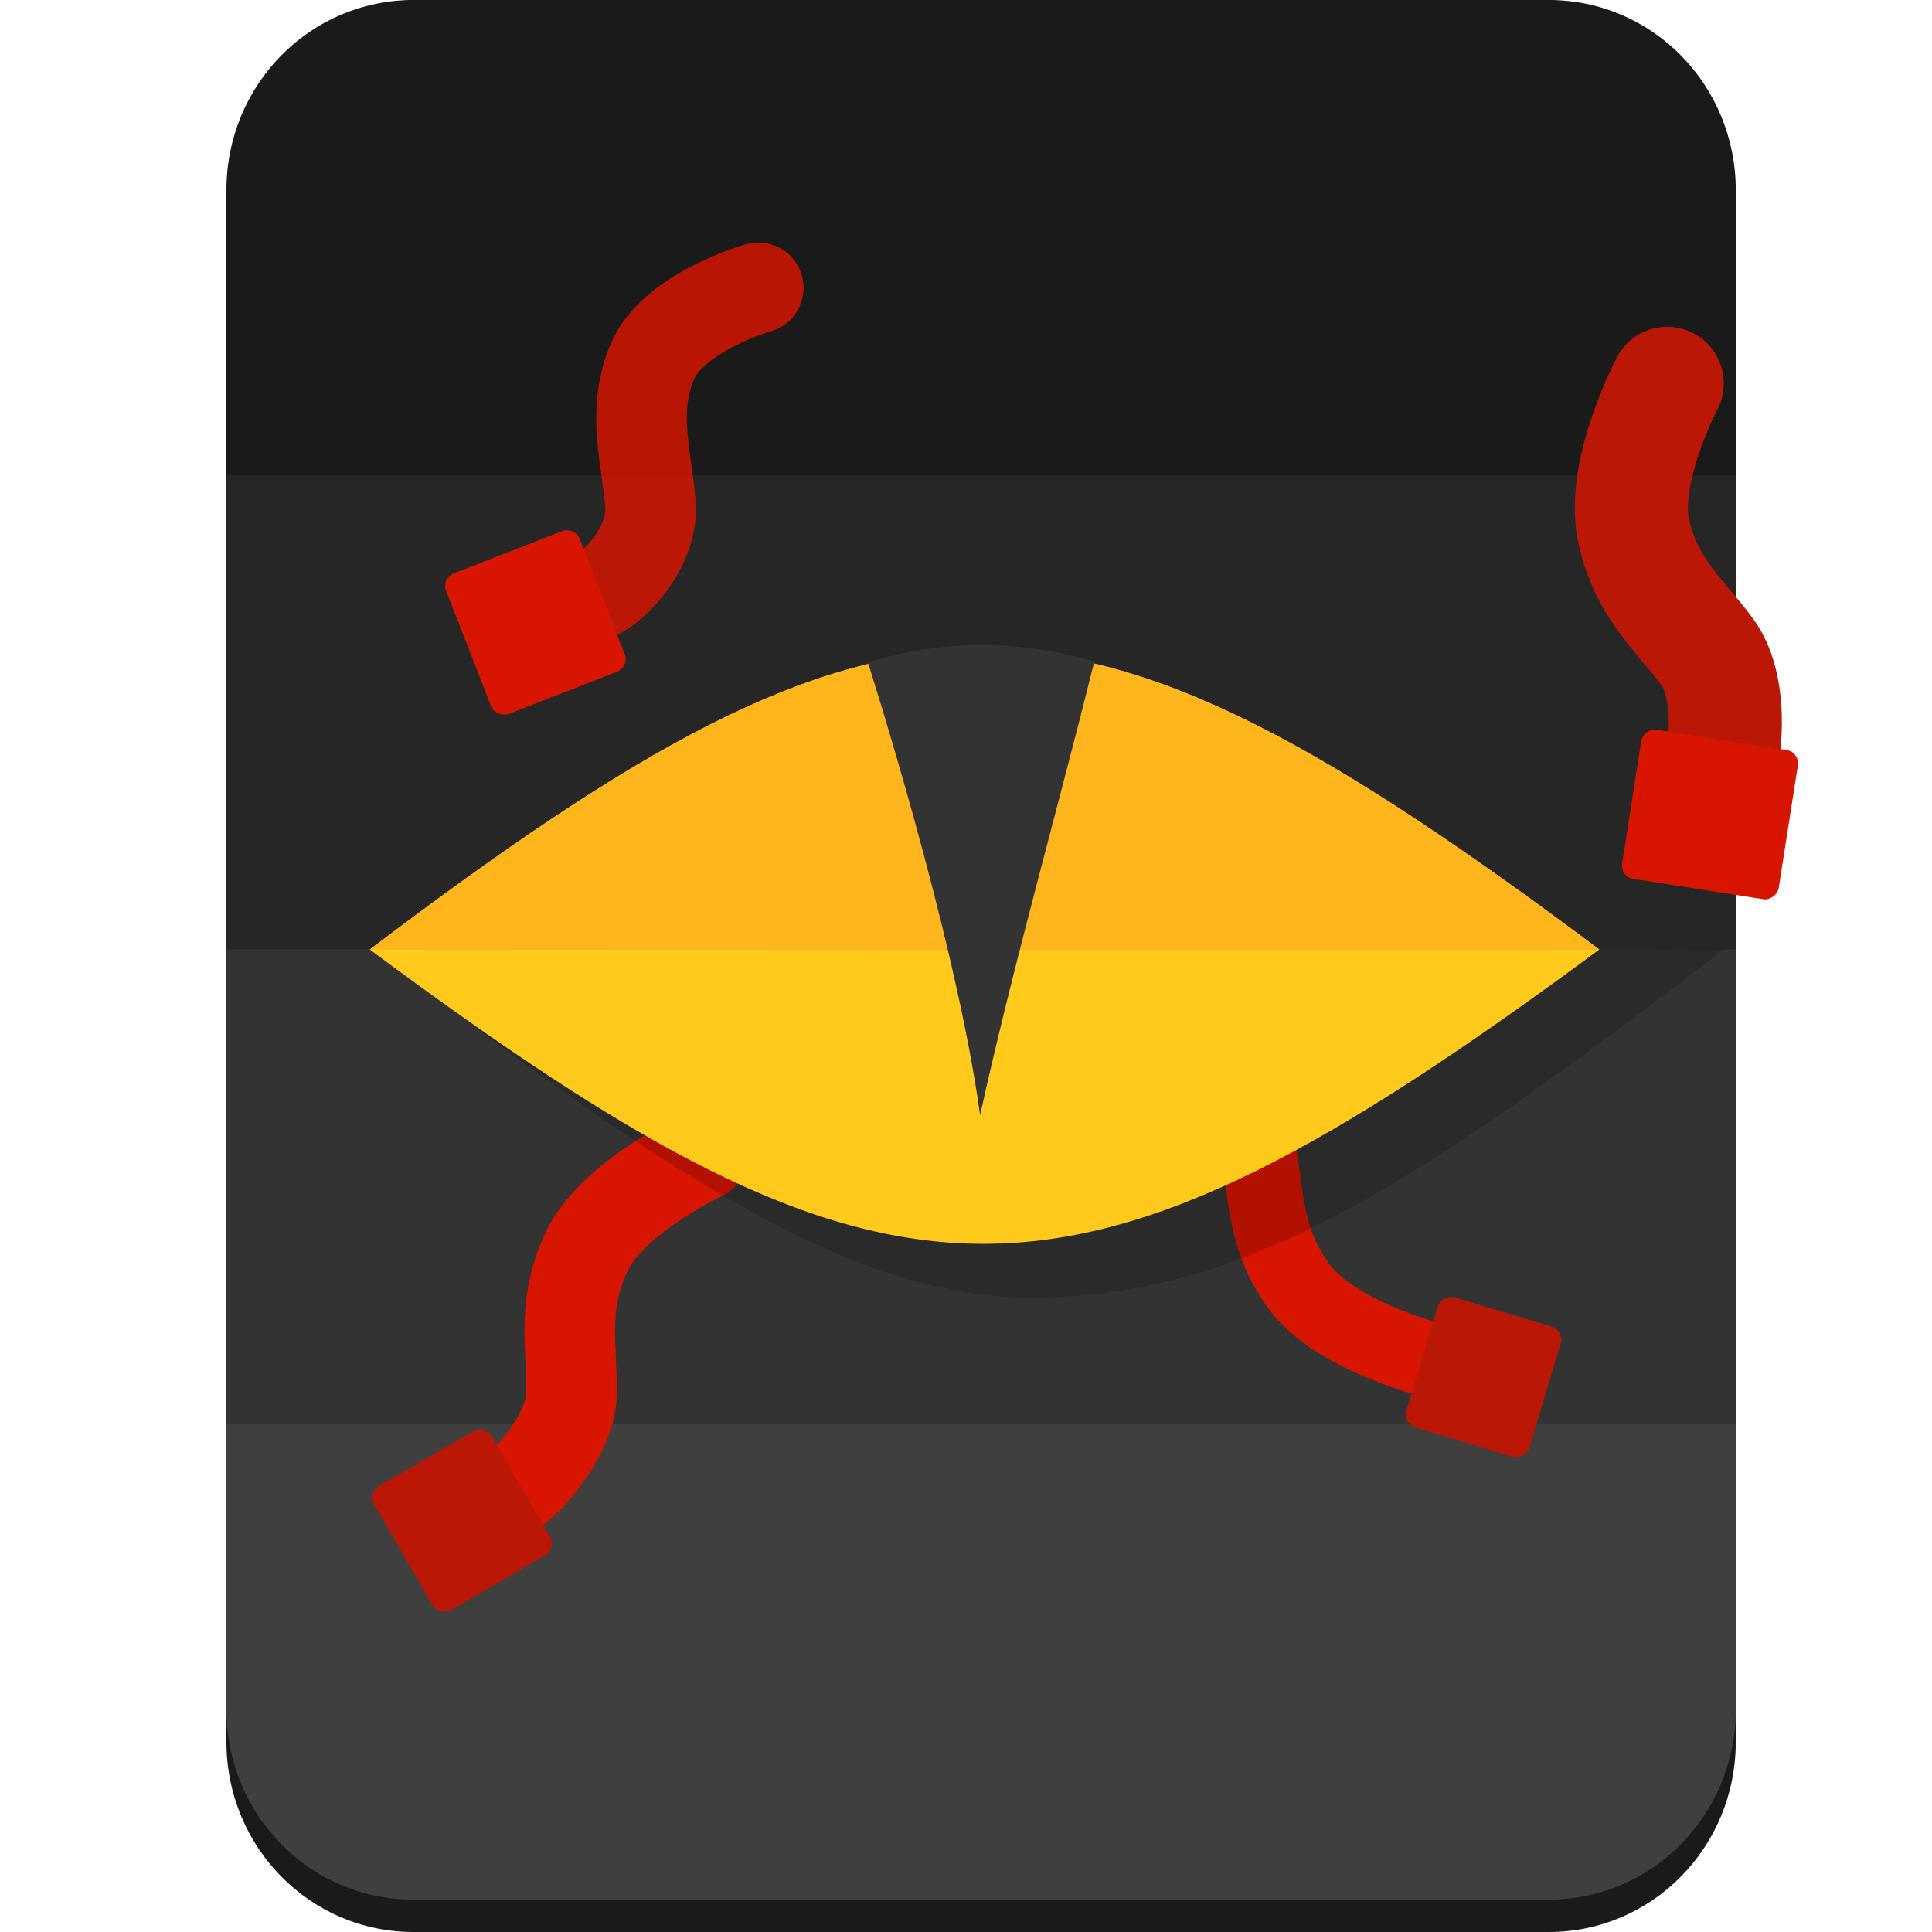 <?xml version="1.0" encoding="UTF-8" standalone="no"?>
<!-- Created with Inkscape (http://www.inkscape.org/) -->

<svg
   width="256.0px"
   height="256.0px"
   viewBox="0 0 256.0 256.0"
   version="1.1"
   id="SVGRoot"
   sodipodi:docname="icon.svg"
   xml:space="preserve"
   inkscape:version="1.2.2 (732a01da63, 2022-12-09)"
   inkscape:export-filename="tegning.png"
   inkscape:export-xdpi="96.099998"
   inkscape:export-ydpi="96.099998"
   xmlns:inkscape="http://www.inkscape.org/namespaces/inkscape"
   xmlns:sodipodi="http://sodipodi.sourceforge.net/DTD/sodipodi-0.dtd"
   xmlns="http://www.w3.org/2000/svg"
   xmlns:svg="http://www.w3.org/2000/svg"><sodipodi:namedview
     id="namedview691"
     pagecolor="#ffffff"
     bordercolor="#000000"
     borderopacity="0.25"
     inkscape:showpageshadow="2"
     inkscape:pageopacity="0.0"
     inkscape:pagecheckerboard="0"
     inkscape:deskcolor="#d1d1d1"
     inkscape:document-units="px"
     showgrid="true"
     inkscape:zoom="4"
     inkscape:cx="214.75"
     inkscape:cy="121.125"
     inkscape:window-width="2560"
     inkscape:window-height="1351"
     inkscape:window-x="-9"
     inkscape:window-y="-9"
     inkscape:window-maximized="1"
     inkscape:current-layer="layer3"
     showguides="false"><inkscape:grid
       type="xygrid"
       id="grid814" /></sodipodi:namedview><defs
     id="defs686" /><g
     inkscape:label="Background"
     inkscape:groupmode="layer"
     id="layer1"
     style="display:inline"><rect
       style="display:inline;fill:#000000;fill-opacity:1;stroke:none;stroke-width:45.719;stroke-linecap:round;stroke-linejoin:round"
       id="rect1184"
       width="198"
       height="255"
       x="-229"
       y="-255"
       rx="24.551"
       ry="27.016"
       transform="scale(-1)" /><rect
       style="display:inline;fill:#262626;fill-opacity:1;stroke:none;stroke-width:22.862;stroke-linecap:round;stroke-linejoin:round"
       id="rect2222"
       width="200"
       height="63.126"
       x="-230"
       y="-126.032"
       rx="0"
       ry="0"
       transform="scale(-1)" /><rect
       style="display:inline;fill:#333333;fill-opacity:1;stroke:none;stroke-width:22.839;stroke-linecap:round;stroke-linejoin:round"
       id="rect2308"
       width="200"
       height="63"
       x="-230"
       y="-188.811"
       rx="0"
       ry="0"
       transform="scale(-1)" /><path
       id="path6283"
       style="display:inline;fill:#1a1a1a;stroke-width:22.839;stroke-linecap:round;stroke-linejoin:round;fill-opacity:1"
       d="M 205.201,256 H 54.801 C 41.063,256 30.003,244.757 30.003,230.792 L 30,193 H 229.997 L 230,230.792 C 230.001,244.757 218.94,256 205.201,256 Z"
       sodipodi:nodetypes="sssccss" /><path
       id="rect2319"
       style="display:inline;fill:#3f3f3f;stroke-width:22.839;stroke-linecap:round;stroke-linejoin:round"
       d="M 205.201,251.717 H 54.801 C 41.063,251.717 30.003,240.475 30.003,226.509 L 30,188.717 H 229.997 L 230,226.509 c 6.7e-4,13.965 -11.06,25.208 -24.799,25.208 z"
       sodipodi:nodetypes="sssccss" /><path
       id="path2331"
       style="display:inline;fill:#1a1a1a;fill-opacity:1;stroke-width:22.839;stroke-linecap:round;stroke-linejoin:round"
       d="M 205.201,0 H 54.801 C 41.063,0 30.003,11.243 30.003,25.208 L 30,63 H 229.997 L 230,25.208 C 230.001,11.243 218.94,0 205.201,0 Z"
       sodipodi:nodetypes="sssccss" /></g><g
     inkscape:groupmode="layer"
     id="layer3"
     inkscape:label="Eye"><path
       style="display:inline;fill:none;fill-opacity:0.171;stroke:#d71500;stroke-width:12;stroke-linecap:round;stroke-linejoin:round;stroke-dasharray:none;stroke-opacity:0.843;paint-order:markers fill stroke"
       d="m 100.478,38.137 c 0,0 -11.336,3.203 -14.093,9.897 -2.757,6.695 -0.591,12.917 -0.194,18.925 0.396,6.008 -5.805,11.942 -7.944,12.036"
       id="path6612-8" /><path
       style="fill:none;fill-opacity:0.171;stroke:#d71500;stroke-width:12;stroke-linecap:round;stroke-linejoin:round;stroke-dasharray:none;stroke-opacity:1;paint-order:markers fill stroke"
       d="m 93.053,153.078 c 0,0 -11.865,5.51 -15.317,12.765 -3.452,7.256 -1.84,13.036 -2.011,18.963 -0.171,5.927 -7.062,13.122 -9.253,13.652"
       id="path6612" /><path
       style="fill:none;fill-opacity:0.171;stroke:#bb1706;stroke-width:15;stroke-linecap:round;stroke-linejoin:round;stroke-dasharray:none;stroke-opacity:1;paint-order:markers fill stroke"
       d="m 220.908,50.8 c 0,0 -6.106,11.569 -4.46,19.434 1.646,7.865 6.429,11.489 9.882,16.309 3.452,4.82 2.325,14.72 0.903,16.468"
       id="path6612-20" /><path
       style="fill:none;fill-opacity:0.171;stroke:#d71500;stroke-width:10;stroke-linecap:round;stroke-linejoin:round;stroke-dasharray:none;stroke-opacity:1;paint-order:markers fill stroke"
       d="m 189.442,180.148 c 0,0 -12.668,-3.262 -17.381,-9.77 -4.713,-6.508 -4.178,-12.485 -5.423,-18.282 -1.245,-5.797 -9.329,-11.621 -11.579,-11.744"
       id="path6612-2" /><path
       id="path6350"
       style="fill:#000000;fill-opacity:0.171;stroke-width:29.002;stroke-linecap:square;paint-order:markers fill stroke"
       d="m 49.177,125.721 c 36.78,28.164 62.852,46.18 87.258,46.235 30.86,0.069 54.922,-18.072 92.168,-46.246 l -7.973,0.075 z"
       sodipodi:nodetypes="csccc" /><path
       id="rect3350"
       style="fill:#ffca1c;fill-opacity:1;stroke-width:27.378;stroke-linecap:square;paint-order:markers fill stroke"
       d="m 49,125.817 c 69.816,-52.89 92.214,-52.909 162.917,-1e-5 -70.476,52.099 -93.078,51.893 -162.917,1e-5 z"
       sodipodi:nodetypes="ccc" /><path
       id="path6335"
       style="fill:#ffb51c;fill-opacity:1;stroke-width:27.378;stroke-linecap:square;paint-order:markers fill stroke"
       d="m 49,125.817 c 69.816,-52.89 92.214,-52.909 162.917,-1e-5 -0.101,0.224 -162.917,1e-5 -162.917,1e-5 z"
       sodipodi:nodetypes="ccc" /><path
       id="path5704"
       style="fill:#333333;fill-opacity:1;stroke-width:11.299;stroke-linecap:square;paint-order:markers fill stroke"
       d="m 129.87,147.757 c -3.265,-23.806 -14.877,-59.998 -14.877,-59.998 10.024,-3.021 19.981,-3.034 30.015,-0.1 -5.115,20.528 -10.81,40.477 -15.138,60.098 z"
       sodipodi:nodetypes="cccc" /><rect
       style="fill:#bb1706;fill-opacity:1;stroke:none;stroke-width:12;stroke-linecap:round;stroke-linejoin:round;stroke-opacity:1;paint-order:markers fill stroke"
       id="rect356"
       width="18"
       height="19"
       x="-57.178"
       y="195.508"
       transform="rotate(-30.127)"
       ry="1.724"
       rx="1.835" /><rect
       style="fill:#d71500;fill-opacity:1;stroke:none;stroke-width:12;stroke-linecap:round;stroke-linejoin:round;stroke-opacity:1;paint-order:markers fill stroke"
       id="rect356-0"
       width="19"
       height="20"
       x="26.669"
       y="92.614"
       transform="rotate(-21.281)"
       ry="1.724"
       rx="1.835" /><rect
       style="fill:#d71500;fill-opacity:1;stroke:none;stroke-width:12;stroke-linecap:round;stroke-linejoin:round;stroke-opacity:1;paint-order:markers fill stroke"
       id="rect356-2"
       width="20"
       height="21"
       x="-81.649"
       y="230.028"
       transform="rotate(-81.119)"
       ry="1.724"
       rx="1.835" /><rect
       style="fill:#bb1706;fill-opacity:1;stroke:none;stroke-width:12;stroke-linecap:round;stroke-linejoin:round;stroke-opacity:1;paint-order:markers fill stroke"
       id="rect356-6"
       width="17"
       height="18"
       x="-249.208"
       y="109.106"
       transform="matrix(-0.958,-0.288,-0.288,0.958,0,0)"
       ry="1.724"
       rx="1.835" /></g></svg>
